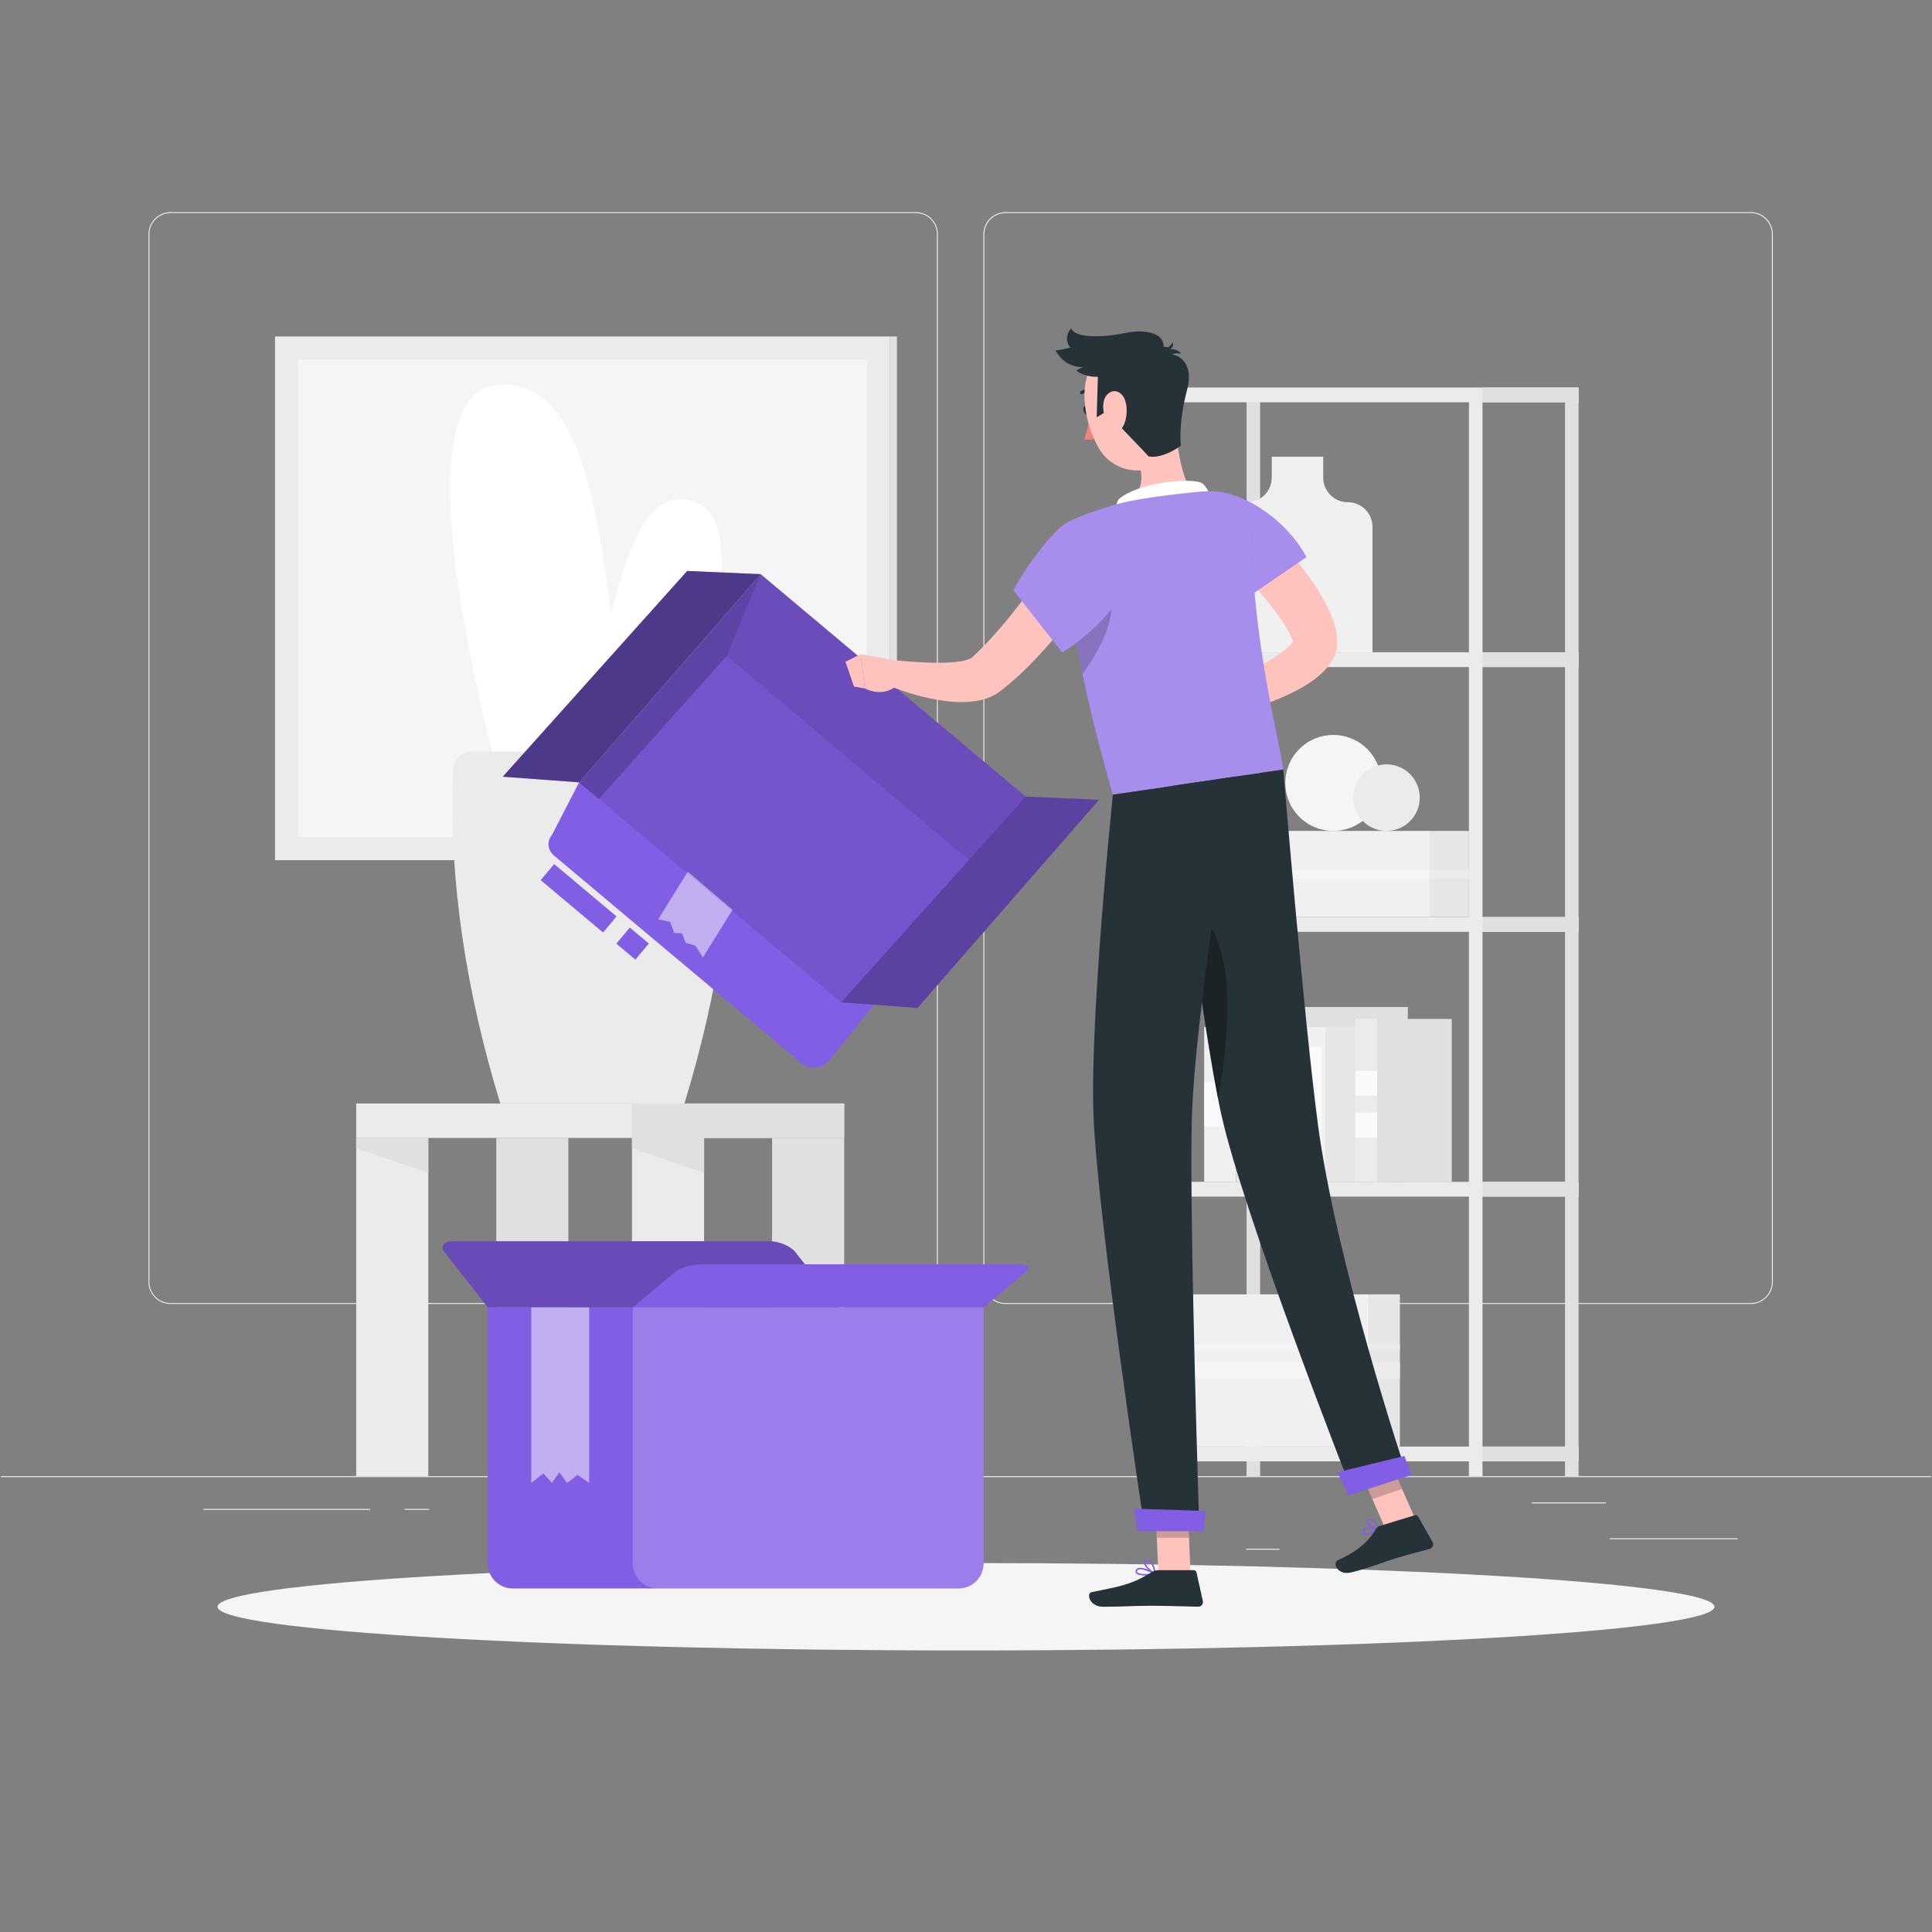 <svg width="190" height="190" viewBox="0 0 190 190" fill="none" xmlns="http://www.w3.org/2000/svg">
<rect x="0" y="0" width="190" height="190" fill="#808080" stroke="none"/>
<g clip-path="url(#clip0_182_9162)">
<path d="M189.906 145.169H0.094V145.264H189.906V145.169Z" fill="#EBEBEB"/>
<path d="M170.888 151.279H158.314V151.374H170.888V151.279Z" fill="#EBEBEB"/>
<path d="M125.833 152.31H122.533V152.405H125.833V152.31Z" fill="#EBEBEB"/>
<path d="M157.934 147.754H150.648V147.849H157.934V147.754Z" fill="#EBEBEB"/>
<path d="M36.405 148.393H20.008V148.487H36.405V148.393Z" fill="#EBEBEB"/>
<path d="M42.189 148.393H39.785V148.487H42.189V148.393Z" fill="#EBEBEB"/>
<path d="M85.566 149.995H50.004V150.09H85.566V149.995Z" fill="#EBEBEB"/>
<path d="M90.07 128.238H16.765C15.57 128.238 14.598 127.266 14.598 126.072V23.029C14.598 21.834 15.57 20.862 16.765 20.862H90.07C91.264 20.862 92.236 21.834 92.236 23.029V126.072C92.236 127.266 91.264 128.238 90.07 128.238ZM16.765 20.958C15.622 20.958 14.693 21.887 14.693 23.03V126.072C14.693 127.215 15.622 128.144 16.765 128.144H90.07C91.212 128.144 92.141 127.215 92.141 126.072V23.029C92.141 21.887 91.212 20.957 90.07 20.957L16.765 20.958Z" fill="#EBEBEB"/>
<path d="M172.182 128.238H98.877C97.683 128.238 96.711 127.266 96.711 126.072V23.029C96.711 21.834 97.683 20.862 98.877 20.862H172.182C173.377 20.862 174.349 21.834 174.349 23.029V126.072C174.35 127.266 173.377 128.238 172.182 128.238ZM98.877 20.958C97.735 20.958 96.806 21.887 96.806 23.03V126.072C96.806 127.215 97.735 128.144 98.877 128.144H172.182C173.325 128.144 174.254 127.215 174.254 126.072V23.029C174.254 21.887 173.325 20.957 172.182 20.957L98.877 20.958Z" fill="#EBEBEB"/>
<path d="M83.02 108.522H35.029V111.909H83.02V108.522Z" fill="#EBEBEB"/>
<path d="M83.02 108.521H62.152V111.909H83.02V108.521Z" fill="#E0E0E0"/>
<path d="M42.12 111.91H35.029V145.168H42.12V111.91Z" fill="#EBEBEB"/>
<path d="M42.12 115.343L35.029 112.928V111.91H42.12V115.343Z" fill="#E0E0E0"/>
<path d="M83.02 111.91H75.93V145.168H83.02V111.91Z" fill="#E0E0E0"/>
<path d="M69.243 111.91H62.152V145.168H69.243V111.91Z" fill="#EBEBEB"/>
<path d="M69.243 115.343L62.152 112.928V111.91H69.243V115.343Z" fill="#E0E0E0"/>
<path d="M55.897 111.91H48.807V145.168H55.897V111.91Z" fill="#E0E0E0"/>
<path d="M87.534 33.09H27.047V84.593H87.534V33.09Z" fill="#EBEBEB"/>
<path d="M87.534 84.592H88.209V33.09H87.534V84.592Z" fill="#E0E0E0"/>
<path d="M85.256 82.316L85.256 35.369L29.325 35.369L29.325 82.316H85.256Z" fill="#F5F5F5"/>
<path d="M56.615 75.188C60.022 63.789 60.981 47.002 68.249 49.319C75.517 51.636 65.996 76.475 65.996 76.475L56.615 75.188Z" fill="white"/>
<path d="M62.485 75.756C59.007 59.25 59.884 37.336 49.079 37.839C38.275 38.341 49.079 76.474 49.079 76.474L62.485 75.756Z" fill="white"/>
<path d="M70.117 73.904H46.466C45.415 73.904 44.617 74.676 44.574 75.652C44.093 86.547 45.877 97.652 49.199 108.523H67.31C70.631 97.652 72.416 86.547 71.935 75.652C71.891 74.676 71.095 73.904 70.117 73.904Z" fill="#EBEBEB"/>
<path d="M123.926 38.837H122.594V145.17H123.926V38.837Z" fill="#E0E0E0"/>
<path d="M155.243 38.837H153.91V145.17H155.243V38.837Z" fill="#E0E0E0"/>
<path d="M114.477 38.837H113.145V145.17H114.477V38.837Z" fill="#EBEBEB"/>
<path d="M145.793 38.837H144.461V145.17H145.793V38.837Z" fill="#EBEBEB"/>
<path d="M155.243 38.11H113.145V39.563H155.243V38.11Z" fill="#EBEBEB"/>
<path d="M155.243 64.149H113.145V65.602H155.243V64.149Z" fill="#EBEBEB"/>
<path d="M155.243 90.186H113.145V91.639H155.243V90.186Z" fill="#EBEBEB"/>
<path d="M155.243 116.225H113.145V117.679H155.243V116.225Z" fill="#EBEBEB"/>
<path d="M155.243 142.263H113.145V143.716H155.243V142.263Z" fill="#EBEBEB"/>
<path d="M155.242 38.109H145.793V39.563H155.242V38.109Z" fill="#E0E0E0"/>
<path d="M155.242 64.149H145.793V65.602H155.242V64.149Z" fill="#E0E0E0"/>
<path d="M155.242 90.186H145.793V91.639H155.242V90.186Z" fill="#E0E0E0"/>
<path d="M155.242 116.225H145.793V117.679H155.242V116.225Z" fill="#E0E0E0"/>
<path d="M155.242 142.263H145.793V143.716H155.242V142.263Z" fill="#E0E0E0"/>
<path d="M130.128 46.966V44.917H125.067V46.966C125.067 48.305 123.981 49.39 122.643 49.39C121.304 49.39 120.219 50.475 120.219 51.814V64.148H134.977V51.814C134.977 50.475 133.891 49.39 132.553 49.39C131.213 49.39 130.128 48.305 130.128 46.966Z" fill="#F0F0F0"/>
<path d="M140.601 81.716H118.424V90.184H140.601V81.716Z" fill="#F0F0F0"/>
<path d="M140.6 90.185H144.461V81.717H140.6V90.185Z" fill="#E6E6E6"/>
<path d="M140.6 86.417H144.461V85.484H140.6V86.417Z" fill="#EBEBEB"/>
<path d="M140.601 85.484H118.424V86.417H140.601V85.484Z" fill="#F5F5F5"/>
<path d="M134.657 127.292H117.334V142.264H134.657V127.292Z" fill="#F0F0F0"/>
<path d="M134.656 142.264H137.672V127.292H134.656V142.264Z" fill="#E6E6E6"/>
<path d="M134.656 135.604H137.672V133.954H134.656V135.604Z" fill="#EBEBEB"/>
<path d="M134.657 133.953H117.334V135.602H134.657V133.953Z" fill="#F5F5F5"/>
<path d="M134.656 132.796H137.672V132.207H134.656V132.796Z" fill="#EBEBEB"/>
<path d="M134.657 132.208H117.334V132.797H134.657V132.208Z" fill="#F5F5F5"/>
<path d="M121.561 101.003H118.424V116.225H121.561V101.003Z" fill="#F0F0F0"/>
<path d="M121.561 106.427H118.424V110.801H121.561V106.427Z" fill="#FAFAFA"/>
<path d="M121.561 116.225H132.229V101.003H121.561V116.225Z" fill="#E6E6E6"/>
<path d="M126.404 99.035H122.861V116.226H126.404V99.035Z" fill="#EBEBEB"/>
<path d="M126.404 104.5H122.861V107.146H126.404V104.5Z" fill="#FAFAFA"/>
<path d="M126.404 108.92H122.861V111.567H126.404V108.92Z" fill="#FAFAFA"/>
<path d="M126.405 116.226H138.451V99.035H126.405V116.226Z" fill="#E0E0E0"/>
<path d="M130.345 101.003H128.438V116.225H130.345V101.003Z" fill="#F0F0F0"/>
<path d="M130.018 102.932H128.766V114.297H130.018V102.932Z" fill="#FAFAFA"/>
<path d="M130.345 116.225H136.832V101.003H130.345V116.225Z" fill="#E6E6E6"/>
<path d="M135.444 100.201H133.289V116.226H135.444V100.201Z" fill="#EBEBEB"/>
<path d="M135.444 105.294H133.289V107.762H135.444V105.294Z" fill="#FAFAFA"/>
<path d="M135.444 109.414H133.289V111.881H135.444V109.414Z" fill="#FAFAFA"/>
<path d="M135.444 116.227H142.77V100.201H135.444V116.227Z" fill="#E0E0E0"/>
<path d="M134.459 80.335C136.303 78.491 136.303 75.502 134.459 73.659C132.616 71.815 129.627 71.815 127.783 73.659C125.94 75.502 125.94 78.491 127.783 80.335C129.627 82.178 132.616 82.178 134.459 80.335Z" fill="#F5F5F5"/>
<path d="M136.876 81.673C138.66 81.384 139.872 79.702 139.583 77.918C139.293 76.133 137.612 74.921 135.827 75.211C134.042 75.5 132.83 77.182 133.12 78.966C133.41 80.751 135.091 81.963 136.876 81.673Z" fill="#EBEBEB"/>
<path d="M95 162.313C135.651 162.313 168.605 160.389 168.605 158.015C168.605 155.641 135.651 153.716 95 153.716C54.349 153.716 21.395 155.641 21.395 158.015C21.395 160.389 54.349 162.313 95 162.313Z" fill="#F5F5F5"/>
<path d="M96.728 128.575H47.967V153.758C47.967 155.114 49.067 156.214 50.423 156.214H94.271C95.628 156.214 96.727 155.114 96.727 153.758L96.728 128.575Z" fill="#825EE4"/>
<path d="M47.968 128.575H82.469L78.224 123.143C77.759 122.547 76.603 122.064 75.644 122.064H44.618C43.658 122.064 43.258 122.547 43.723 123.143L47.968 128.575Z" fill="#825EE4"/>
<path opacity="0.2" d="M47.968 128.575H82.469L78.224 123.143C77.759 122.547 76.603 122.064 75.644 122.064H44.618C43.658 122.064 43.258 122.547 43.723 123.143L47.968 128.575Z" fill="black"/>
<path d="M96.728 128.575H62.227L66.472 125.034C66.937 124.646 68.093 124.331 69.052 124.331H100.077C101.037 124.331 101.438 124.646 100.973 125.034L96.728 128.575Z" fill="#825EE4"/>
<path opacity="0.2" d="M96.728 128.575H62.227V153.758C62.227 155.114 63.326 156.214 64.683 156.214H94.272C95.628 156.214 96.728 155.114 96.728 153.758L96.728 128.575Z" fill="white"/>
<path opacity="0.5" d="M52.25 128.575V145.841L53.442 144.9L54.282 145.841L55.012 144.793L55.757 145.841L56.8 145.052L57.944 145.841V128.575H52.25Z" fill="white"/>
<path d="M59.97 90.915L53.838 85.767" stroke="#825EE4" stroke-width="2.063" stroke-miterlimit="10"/>
<path d="M63.147 93.581L61.277 92.011" stroke="#825EE4" stroke-width="2.063" stroke-miterlimit="10"/>
<path d="M81.513 104.356L101.739 79.075L74.809 56.467L56.953 76.94L54.31 82.061C53.754 82.698 53.831 83.591 54.489 84.143L78.791 104.545C79.575 105.203 80.851 105.115 81.513 104.356Z" fill="#825EE4"/>
<path opacity="0.5" d="M67.642 85.715L64.731 90.404L65.901 90.656L66.299 91.745L67.08 91.79L67.438 92.718L68.392 92.997L69.127 94.16L72.039 89.471L67.642 85.715Z" fill="white"/>
<path opacity="0.1" d="M100.859 78.337L82.719 98.572L56.953 76.941L74.809 56.468L100.859 78.337Z" fill="black"/>
<path d="M100.858 78.337L82.719 98.572L90.229 99.127L108.085 78.654L100.858 78.337Z" fill="#825EE4"/>
<path opacity="0.3" d="M100.858 78.337L82.719 98.572L90.229 99.127L108.085 78.654L100.858 78.337Z" fill="black"/>
<path d="M67.583 56.149L49.443 76.384L56.953 76.939L74.809 56.467L67.583 56.149Z" fill="#825EE4"/>
<path opacity="0.4" d="M67.583 56.149L49.443 76.384L56.953 76.939L74.809 56.467L67.583 56.149Z" fill="black"/>
<path opacity="0.1" d="M95.272 84.569L100.859 78.337L74.809 56.468L71.473 64.5L95.272 84.569Z" fill="black"/>
<path opacity="0.2" d="M56.953 76.941L74.809 56.468L71.473 64.5L58.901 78.576L56.953 76.941Z" fill="black"/>
<path d="M107.153 40.245C107.225 40.49 107.153 40.727 106.993 40.774C106.833 40.821 106.645 40.66 106.573 40.415C106.501 40.17 106.573 39.933 106.733 39.886C106.893 39.84 107.081 40 107.153 40.245Z" fill="#263238"/>
<path d="M107.176 40.719C107.176 40.719 107.034 42.296 106.621 43.158C107.173 43.436 107.856 43.035 107.856 43.035L107.176 40.719Z" fill="#ED847E"/>
<path d="M107.65 38.619C107.683 38.602 107.709 38.573 107.722 38.537C107.749 38.458 107.708 38.373 107.63 38.345C106.847 38.069 106.294 38.485 106.27 38.502C106.204 38.553 106.191 38.647 106.242 38.713C106.292 38.778 106.387 38.79 106.452 38.741C106.47 38.727 106.906 38.408 107.53 38.628C107.571 38.642 107.615 38.638 107.65 38.619Z" fill="#263238"/>
<path d="M115.591 41.867C115.757 43.879 116.256 47.571 117.445 48.411C117.445 48.411 117.161 50.829 112.903 51.458C108.22 52.15 110.322 49.464 110.322 49.464C112.787 48.476 112.441 46.59 111.733 44.874L113.543 42.801C114.222 42.022 115.506 40.837 115.591 41.867Z" fill="#FFC3BD"/>
<path d="M118.974 49.392C119.355 49.047 118.586 47.666 118.127 47.474C116.905 46.96 111.903 47.468 110.023 49.085C109.484 49.94 109.875 50.865 109.875 50.865L118.974 49.392Z" fill="white"/>
<path d="M134.895 150.866C134.584 150.961 134.269 151.006 134.105 150.889C134.037 150.84 133.963 150.741 134.004 150.548C134.025 150.446 134.083 150.367 134.178 150.312C134.586 150.072 135.599 150.388 135.643 150.402C135.671 150.411 135.691 150.436 135.694 150.465C135.698 150.494 135.683 150.523 135.658 150.538C135.514 150.623 135.207 150.77 134.895 150.866ZM134.338 150.405C134.307 150.415 134.278 150.426 134.253 150.441C134.196 150.475 134.163 150.519 134.15 150.579C134.122 150.716 134.175 150.755 134.193 150.767C134.375 150.897 134.993 150.711 135.422 150.496C135.112 150.415 134.614 150.32 134.338 150.405Z" fill="#825EE4"/>
<path d="M135.641 150.546C135.629 150.549 135.617 150.55 135.604 150.548C135.239 150.474 134.43 149.996 134.39 149.639C134.383 149.574 134.396 149.455 134.561 149.381C134.668 149.333 134.78 149.333 134.895 149.379C135.335 149.559 135.675 150.411 135.689 150.447C135.699 150.472 135.695 150.501 135.677 150.522C135.667 150.534 135.655 150.542 135.641 150.546ZM134.654 149.506C134.643 149.509 134.632 149.513 134.622 149.518C134.532 149.558 134.537 149.603 134.539 149.622C134.563 149.834 135.102 150.216 135.486 150.357C135.372 150.113 135.12 149.633 134.837 149.518C134.773 149.492 134.713 149.488 134.654 149.506Z" fill="#825EE4"/>
<path d="M112.646 154.945C112.24 154.945 111.847 154.889 111.716 154.706C111.67 154.643 111.634 154.534 111.722 154.378C111.772 154.291 111.852 154.232 111.96 154.203C112.487 154.06 113.594 154.69 113.641 154.717C113.668 154.733 113.682 154.764 113.677 154.794C113.672 154.825 113.648 154.85 113.618 154.856C113.415 154.897 113.025 154.945 112.646 154.945ZM112.144 154.331C112.091 154.331 112.042 154.336 111.999 154.348C111.93 154.367 111.882 154.401 111.852 154.453C111.799 154.546 111.818 154.592 111.838 154.619C111.985 154.823 112.786 154.828 113.374 154.745C113.08 154.594 112.514 154.331 112.144 154.331Z" fill="#825EE4"/>
<path d="M113.602 154.855C113.591 154.855 113.581 154.853 113.571 154.848C113.189 154.677 112.432 153.992 112.489 153.634C112.503 153.55 112.563 153.445 112.769 153.424C112.923 153.409 113.062 153.452 113.185 153.553C113.588 153.884 113.673 154.737 113.677 154.773C113.679 154.8 113.667 154.826 113.646 154.841C113.632 154.85 113.617 154.855 113.602 154.855ZM112.829 153.571C112.814 153.571 112.799 153.572 112.784 153.574C112.649 153.587 112.64 153.64 112.638 153.658C112.603 153.873 113.117 154.411 113.507 154.645C113.467 154.396 113.354 153.886 113.089 153.669C113.01 153.604 112.924 153.571 112.829 153.571Z" fill="#825EE4"/>
<path d="M117.084 154.78H113.917L113.602 147.446H116.768L117.084 154.78Z" fill="#FFC3BD"/>
<path d="M139.351 149.774L136.433 150.78L133.404 143.865L136.322 142.859L139.351 149.774Z" fill="#FFC3BD"/>
<path d="M135.738 150.055L139.14 149.011C139.263 148.973 139.397 149.027 139.461 149.139L140.884 151.647C141.032 151.907 140.894 152.239 140.606 152.321C139.412 152.665 138.814 152.772 137.318 153.231C136.398 153.513 134.075 154.394 132.773 154.656C131.498 154.912 131.04 153.664 131.55 153.44C133.837 152.435 134.763 151.292 135.304 150.392C135.401 150.229 135.557 150.11 135.738 150.055Z" fill="#263238"/>
<path d="M113.938 154.415H117.396C117.526 154.415 117.638 154.505 117.666 154.631L118.291 157.446C118.356 157.738 118.134 158.015 117.836 158.01C116.588 157.989 114.785 157.916 113.218 157.916C111.384 157.916 110.611 158.015 108.461 158.015C107.161 158.015 106.8 156.701 107.344 156.582C109.821 156.04 111.034 155.982 113.175 154.662C113.407 154.518 113.664 154.415 113.938 154.415Z" fill="#263238"/>
<path d="M123.144 50.43C124.064 51.277 124.863 52.123 125.689 53.006C126.497 53.894 127.284 54.807 128.028 55.781C128.778 56.75 129.491 57.768 130.138 58.911C130.46 59.486 130.77 60.091 131.028 60.786C131.092 60.963 131.157 61.133 131.212 61.329C131.269 61.518 131.324 61.706 131.367 61.923L131.432 62.237L131.476 62.586C131.504 62.755 131.531 63.217 131.478 63.554C131.379 64.266 131.1 64.815 130.824 65.238C130.544 65.658 130.243 65.972 129.951 66.245C129.363 66.786 128.787 67.166 128.217 67.509C127.076 68.18 125.943 68.662 124.808 69.098C122.532 69.953 120.263 70.549 117.908 70.995L117.244 68.712C119.306 67.818 121.392 66.856 123.33 65.825C124.296 65.306 125.233 64.751 126.028 64.163C126.421 63.873 126.78 63.565 127.013 63.292C127.129 63.159 127.208 63.033 127.238 62.967C127.266 62.902 127.226 62.91 127.197 63.047C127.172 63.301 127.177 63.104 127.114 62.968C127.097 62.901 127.06 62.816 127.026 62.731C126.999 62.651 126.95 62.555 126.907 62.463C126.728 62.091 126.49 61.675 126.222 61.26C125.676 60.426 125.016 59.581 124.323 58.75C123.626 57.921 122.889 57.098 122.134 56.288C121.393 55.477 120.583 54.666 119.841 53.913L123.144 50.43Z" fill="#FFC3BD"/>
<path d="M118.105 68.36L115.1 69.263L117.021 72.422C117.021 72.422 118.788 71.692 119.176 70.192L118.105 68.36Z" fill="#FFC3BD"/>
<path d="M113.912 70.38L115.088 72.986L117.02 72.422L115.099 69.263L113.912 70.38Z" fill="#FFC3BD"/>
<path d="M116.144 51.289C115.858 54.321 122.283 59.024 122.283 59.024L128.468 54.791C128.468 54.791 127.197 52.067 123.904 49.952C120.366 47.68 116.5 47.516 116.144 51.289Z" fill="#825EE4"/>
<g opacity="0.3">
<path d="M116.144 51.289C115.858 54.321 122.283 59.024 122.283 59.024L128.468 54.791C128.468 54.791 127.197 52.067 123.904 49.952C120.366 47.68 116.5 47.516 116.144 51.289Z" fill="white"/>
</g>
<path d="M105.63 51.044C105.63 51.044 102.852 55.303 109.444 78.15L126.2 75.675C125.964 73.359 123.161 63.258 123.069 52.213C123.05 49.971 121.167 48.188 118.928 48.301C118.439 48.326 117.938 48.361 117.444 48.41C115.287 48.623 112.177 49.013 110.32 49.463C107.872 50.056 105.63 51.044 105.63 51.044Z" fill="#825EE4"/>
<g opacity="0.3">
<path d="M105.63 51.044C105.63 51.044 102.852 55.303 109.444 78.15L126.2 75.675C125.964 73.359 123.161 63.258 123.069 52.213C123.05 49.971 121.167 48.188 118.928 48.301C118.439 48.326 117.938 48.361 117.444 48.41C115.287 48.623 112.177 49.013 110.32 49.463C107.872 50.056 105.63 51.044 105.63 51.044Z" fill="white"/>
</g>
<path opacity="0.2" d="M105.219 58.386L105.275 58.321L109.218 58.671C109.816 61.215 107.622 64.685 106.465 66.294C105.792 63.034 105.413 60.441 105.219 58.386Z" fill="black"/>
<path opacity="0.2" d="M113.604 147.45L113.765 151.23H116.934L116.771 147.45H113.604Z" fill="black"/>
<path opacity="0.2" d="M136.324 142.861L133.404 143.868L134.967 147.431L137.886 146.425L136.324 142.861Z" fill="black"/>
<path d="M115.174 37.324C115.873 40.388 116.438 42.146 115.371 44.138C113.766 47.133 109.646 46.845 108.046 44.051C106.606 41.536 105.705 36.947 108.3 34.885C110.856 32.853 114.475 34.26 115.174 37.324Z" fill="#FFC3BD"/>
<path d="M109.021 40.328L107.855 41.042L107.967 37.056C107.967 37.056 106.743 37.14 105.857 36.444C106.279 36.043 112.838 33.745 114.884 34.145C115.095 34.056 115.356 33.66 115.356 33.66C115.356 33.66 115.435 34.158 115.087 34.348C115.34 34.301 115.964 34.42 116.139 34.789C115.589 34.672 115.269 34.839 115.269 34.839C115.269 34.839 117.564 35.183 116.74 38.342C115.833 41.822 116.134 43.826 116.134 43.826C116.134 43.826 114.441 45.133 112.965 44.891C111.394 43.161 109.127 41.081 109.021 40.328Z" fill="#263238"/>
<path d="M106.79 36.127C104.94 36.143 104.275 35.226 103.801 34.466C105.129 34.324 107.898 33.47 109.954 33.328C112.01 33.185 114.256 33.565 113.576 34.45C112.896 35.336 106.79 36.127 106.79 36.127Z" fill="#263238"/>
<path d="M107.197 35.304C105.689 35.094 104.196 33.66 105.335 32.289C105.757 33.299 108.602 33.181 110.62 32.758C113.265 32.205 115.118 33.099 114.176 34.91C113.661 35.9 107.197 35.304 107.197 35.304Z" fill="#263238"/>
<path d="M110.663 39.42C110.904 40.208 110.816 41.065 110.562 41.699C110.18 42.653 109.34 42.46 108.902 41.635C108.508 40.891 108.232 39.5 108.877 38.812C109.512 38.135 110.388 38.52 110.663 39.42Z" fill="#FFC3BD"/>
<path d="M115.389 77.271C115.389 77.271 118.108 100.41 120.081 109.477C122.241 119.406 132.898 146.483 132.898 146.483L138.227 144.644C138.227 144.644 131.395 124.258 129.582 110.377C128.189 99.715 126.202 75.675 126.202 75.675L115.389 77.271Z" fill="#263238"/>
<path d="M131.537 144.781C131.514 144.789 132.629 147.056 132.629 147.056L138.835 145.041L138.108 143.187L131.537 144.781Z" fill="#825EE4"/>
<path opacity="0.3" d="M116.887 89.145C117.737 95.573 118.827 103.175 119.786 108.055C121.173 100.586 121.524 91.19 116.887 89.145Z" fill="black"/>
<path d="M109.444 78.15C109.444 78.15 107.189 99.886 107.534 109.544C107.892 119.589 112.585 150.498 112.585 150.498H117.95C117.95 150.498 116.963 120.176 117.201 110.311C117.461 99.556 121.494 76.371 121.494 76.371L109.444 78.15Z" fill="#263238"/>
<path d="M111.552 148.361C111.527 148.361 111.855 150.588 111.855 150.588H118.38L118.557 148.6L111.552 148.361Z" fill="#825EE4"/>
<path d="M108.407 56.382C107.814 57.324 107.213 58.17 106.589 59.041C105.97 59.907 105.316 60.749 104.651 61.585C103.305 63.248 101.87 64.856 100.259 66.375C99.832 66.744 99.44 67.125 98.983 67.479L98.649 67.748L98.483 67.882C98.42 67.931 98.395 67.956 98.269 68.047C97.847 68.354 97.431 68.543 97.043 68.681C96.263 68.948 95.585 69.009 94.945 69.039C94.308 69.065 93.711 69.025 93.133 68.958C90.83 68.674 88.8 68.032 86.775 67.162L87.43 64.876C89.398 65.073 91.453 65.24 93.286 65.157C93.742 65.131 94.181 65.085 94.574 65.017C94.962 64.948 95.315 64.837 95.5 64.727C95.594 64.676 95.643 64.628 95.63 64.618C95.609 64.633 95.679 64.57 95.715 64.535L95.842 64.415L96.096 64.177C96.437 63.873 96.762 63.504 97.096 63.172C97.753 62.465 98.404 61.74 99.025 60.968C99.659 60.212 100.27 59.422 100.876 58.629C101.484 57.834 102.072 57.02 102.666 56.211C103.252 55.404 103.836 54.554 104.381 53.767L108.407 56.382Z" fill="#FFC3BD"/>
<path d="M110.608 55.376C111.885 59.55 104.479 64.181 104.479 64.181L99.666 58.047C99.666 58.047 101.001 55.355 103.651 52.47C106.925 48.907 109.635 52.198 110.608 55.376Z" fill="#825EE4"/>
<g opacity="0.3">
<path d="M110.608 55.376C111.885 59.55 104.479 64.181 104.479 64.181L99.666 58.047C99.666 58.047 101.001 55.355 103.651 52.47C106.925 48.907 109.635 52.198 110.608 55.376Z" fill="white"/>
</g>
<path d="M88.536 65.042L84.641 64.327L85.051 67.701C85.051 67.701 87.075 68.835 88.547 67.059L88.536 65.042Z" fill="#FFC3BD"/>
<path d="M83.144 65.088L83.987 67.521L85.051 67.701L84.641 64.327L83.144 65.088Z" fill="#FFC3BD"/>
</g>
<defs>
<clipPath id="clip0_182_9162">
<rect width="189.812" height="189.812" fill="white" transform="translate(0.094)"/>
</clipPath>
</defs>
</svg>
